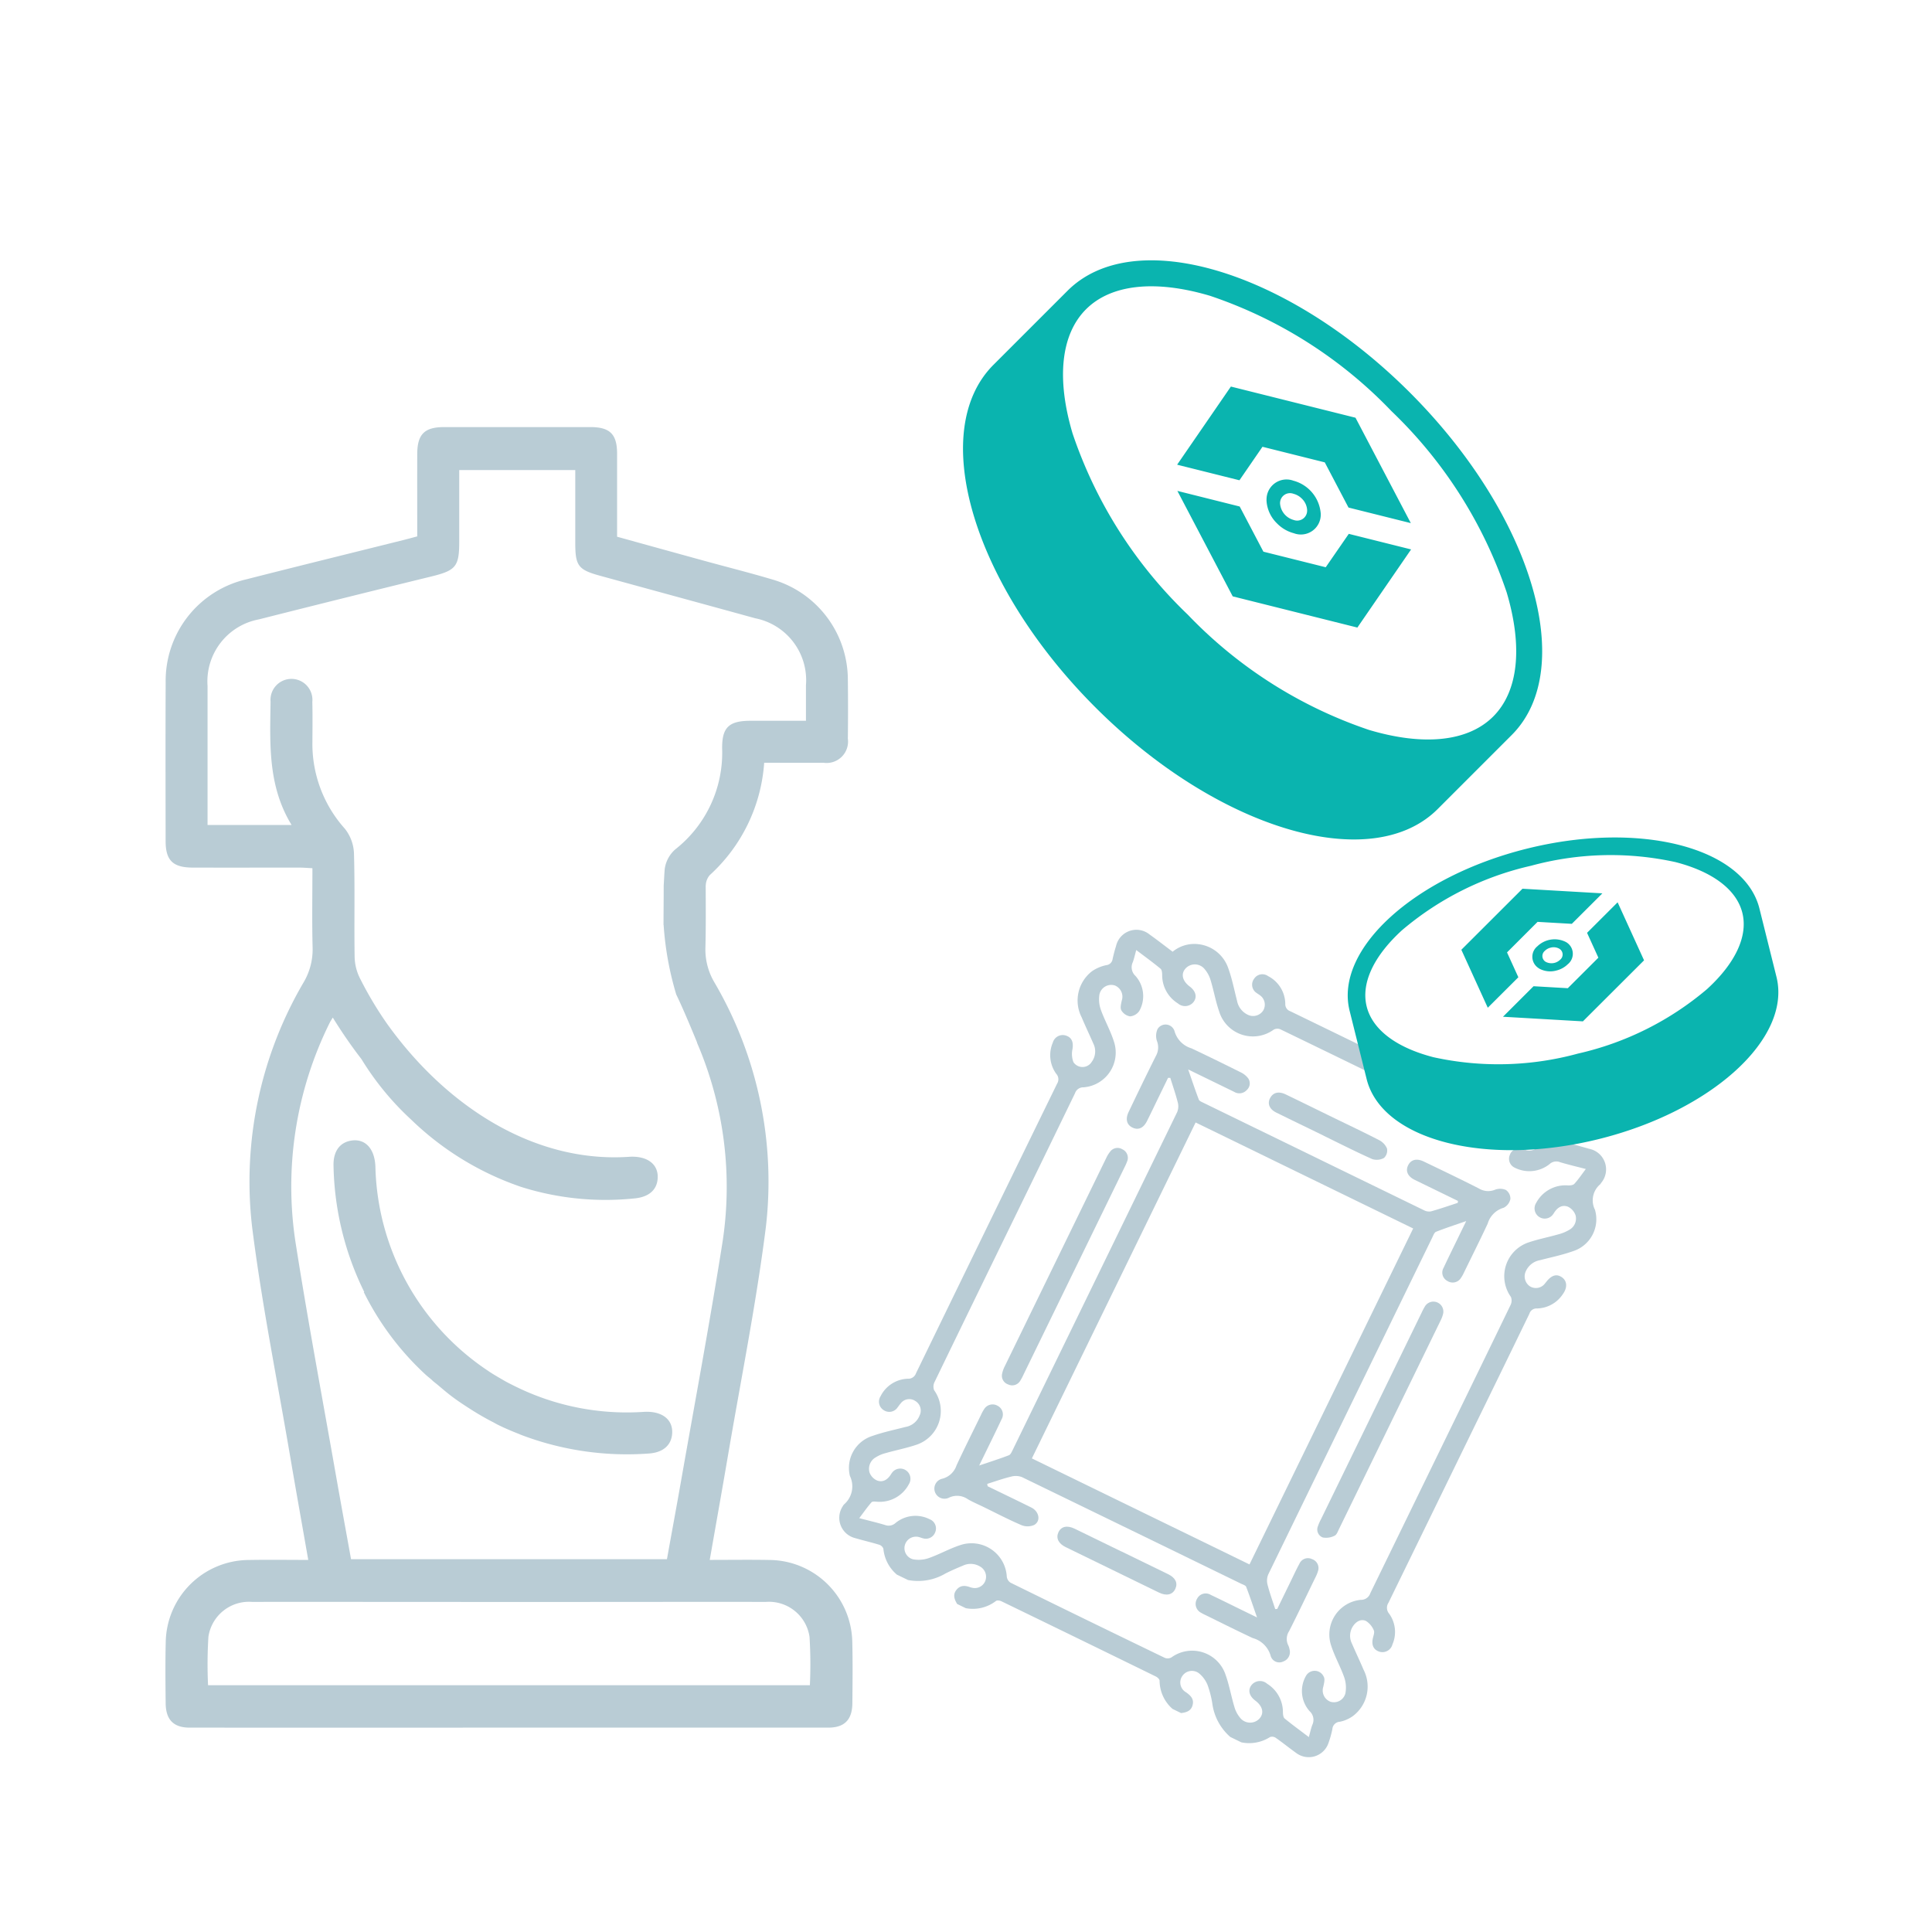 <svg id="figure_mint" xmlns="http://www.w3.org/2000/svg" xmlns:xlink="http://www.w3.org/1999/xlink" width="136" height="136" viewBox="0 0 136 136">
  <defs>
    <clipPath id="clip-path">
      <rect id="長方形_895" data-name="長方形 895" width="48.37" height="91.551" fill="#b9ccd5"/>
    </clipPath>
  </defs>
  <rect id="長方形_892" data-name="長方形 892" width="136" height="136" fill="none"/>
  <g id="グループ_2027" data-name="グループ 2027" transform="translate(-835.779 -3035.068)">
    <g id="グループ_2030" data-name="グループ 2030" transform="translate(847.425 3065.132)">
      <g id="グループ_2029" data-name="グループ 2029" clip-path="url(#clip-path)">
        <path id="パス_39878" data-name="パス 39878" d="M11.112,48.8a19.949,19.949,0,0,0,4.351,5.811c.14.129.286.236.425.36.025.021.045.046.068.067.129.115.265.212.394.323.319.267.635.541.962.786.383.29.78.552,1.178.809a19.907,19.907,0,0,0,1.753,1.018c.09.046.175.1.266.145.5.252,1.022.47,1.544.676.032.012.061.028.092.041v0a20.959,20.959,0,0,0,9.02,1.33c1.018-.065,1.6-.585,1.656-1.4.072-1.009-.732-1.617-2.023-1.531a17.715,17.715,0,0,1-9.112-1.841c-.176-.088-.354-.174-.527-.269-.142-.076-.282-.161-.421-.242-.236-.137-.472-.274-.7-.421-.062-.04-.122-.083-.184-.124a17.759,17.759,0,0,1-7.921-14.325c-.032-1.295-.711-2.039-1.711-1.874-.8.133-1.267.757-1.238,1.778A20.936,20.936,0,0,0,11.15,48.8Z" transform="translate(2.848 12.089)" fill="#b9ccd5"/>
        <path id="パス_39879" data-name="パス 39879" d="M48.349,85.5a5.882,5.882,0,0,0-5.807-5.752c-1.378-.026-2.757-.005-4.227-.005.436-2.491.863-4.876,1.27-7.264.915-5.391,2-10.76,2.683-16.18a27.735,27.735,0,0,0-3.626-17.213,4.545,4.545,0,0,1-.632-2.431c.038-1.448.026-2.906.02-4.39h.005a1.173,1.173,0,0,1,.283-.728,11.784,11.784,0,0,0,3.829-7.908c1.42,0,2.8.012,4.179,0a1.508,1.508,0,0,0,1.711-1.7q.026-2.077,0-4.153a7.352,7.352,0,0,0-5.344-7.057c-1.588-.472-3.2-.876-4.8-1.316q-3.047-.838-6.1-1.686c0-2,0-3.909,0-5.815C31.8.507,31.3,0,29.915,0Q27.454,0,24.994,0h0q-2.685,0-5.369,0c-1.392,0-1.891.5-1.9,1.884-.005,1.906,0,3.811,0,5.809-.365.1-.66.179-.956.254-3.693.922-7.391,1.83-11.079,2.771A7.331,7.331,0,0,0,.016,17.978C0,21.7.008,25.423.013,29.145c0,1.365.516,1.861,1.916,1.864,2.492.005,4.983,0,7.474,0,.3,0,.593.026.943.043,0,1.915-.034,3.758.014,5.6a4.556,4.556,0,0,1-.631,2.431A27.727,27.727,0,0,0,6.1,56.3c.681,5.42,1.768,10.789,2.683,16.18.407,2.388.834,4.773,1.27,7.264-1.47,0-2.849-.021-4.227.005A5.882,5.882,0,0,0,.021,85.5C-.013,86.945,0,88.391.016,89.836c.011,1.154.549,1.714,1.693,1.714q10.835.006,21.669,0h1.617q10.833,0,21.667,0c1.143,0,1.682-.56,1.693-1.714.014-1.445.029-2.891-.005-4.336M9.169,57.464A25.928,25.928,0,0,1,11.559,41.94c.047-.1.112-.192.221-.375A34.005,34.005,0,0,0,13.8,44.494a19.965,19.965,0,0,0,3.489,4.249,20.754,20.754,0,0,0,7.687,4.722l.017.008v0a19.74,19.74,0,0,0,8,.826c1.017-.088,1.6-.585,1.656-1.4.072-1.01-.731-1.617-2.023-1.531-6.615.447-12.8-3.488-16.989-9.314a25.661,25.661,0,0,1-1.963-3.289,3.525,3.525,0,0,1-.357-1.482c-.037-2.43.025-4.86-.046-7.288a2.968,2.968,0,0,0-.643-1.725A8.937,8.937,0,0,1,10.345,22.2c.005-.952.017-1.907-.005-2.86a1.476,1.476,0,1,0-2.94-.012c-.04,2.948-.207,5.919,1.479,8.68H2.964V22.277c0-1.353,0-2.705,0-4.059a4.441,4.441,0,0,1,3.613-4.681Q12.647,12,18.729,10.514c1.716-.423,1.951-.7,1.952-2.442V3.024h8.168V8.141c0,1.623.2,1.9,1.748,2.325,3.641,1,7.284,1.99,10.923,2.993a4.442,4.442,0,0,1,3.568,4.715c0,.794,0,1.588,0,2.5-1.341,0-2.62,0-3.9,0-1.525,0-2.017.466-2,1.96a8.65,8.65,0,0,1-3.3,7.093,2.242,2.242,0,0,0-.742,1.382c-.033.385-.047.771-.072,1.155,0,.929-.011,1.857-.013,2.786l.008,0a22.059,22.059,0,0,0,.888,4.891c.586,1.205,1.466,3.379,1.466,3.379l0,.026A25.668,25.668,0,0,1,39.2,57.464c-.873,5.523-1.9,11.021-2.87,16.528-.333,1.9-.685,3.8-1.027,5.7H13.065c-.342-1.9-.693-3.8-1.027-5.7-.967-5.507-2-11-2.869-16.528m36.2,31.1H3a31.194,31.194,0,0,1,.025-3.408A2.884,2.884,0,0,1,6.108,82.7c3.688-.009,7.376,0,11.065,0q3.1,0,6.2.005h1.617q3.1,0,6.2-.005c3.689,0,7.377-.007,11.065,0a2.887,2.887,0,0,1,3.085,2.462,31.534,31.534,0,0,1,.024,3.408" fill="#b9ccd5"/>
      </g>
    </g>
  </g>
  <g id="グループ_2031" data-name="グループ 2031" transform="matrix(0.899, 0.438, -0.438, 0.899, 577.557, -3195.15)">
    <path id="パス_39880" data-name="パス 39880" d="M6.569,49.336a2.72,2.72,0,0,1-1.655-1.225.467.467,0,0,0-.393-.12c-.585.093-1.164.228-1.749.327a1.473,1.473,0,0,1-1.736-1.644.708.708,0,0,1,.021-.143,1.677,1.677,0,0,0-.5-1.988A2.36,2.36,0,0,1,.749,41.31c.563-.568,1.2-1.062,1.811-1.583A1.3,1.3,0,0,0,3.1,38.556a.785.785,0,0,0-.721-.776.756.756,0,0,0-.851.618c-.033.107-.043.22-.069.329a.7.7,0,0,1-.788.608.7.7,0,0,1-.634-.772A2.222,2.222,0,0,1,1.227,36.6a.57.57,0,0,0,.344-.595q-.012-11.342,0-22.685a.571.571,0,0,0-.355-.588A2.23,2.23,0,0,1,.035,10.866a.724.724,0,0,1,.6-.852c.437-.067.7.173.845.658a1.617,1.617,0,0,0,.46.79.765.765,0,0,0,1.151-.588,1.236,1.236,0,0,0-.463-1.2c-.513-.438-1.041-.857-1.547-1.3A2.6,2.6,0,0,1,.316,5.131a2.791,2.791,0,0,1,.714-.82.492.492,0,0,0,.214-.567c-.076-.311-.14-.627-.186-.943A1.469,1.469,0,0,1,2.834,1.039c.647.108,1.29.245,1.98.378A2.4,2.4,0,0,1,6.226.141,2.519,2.519,0,0,1,8.854.756C9.415,1.3,9.891,1.935,10.4,2.533a1.365,1.365,0,0,0,1.073.554.847.847,0,0,0,.882-.721.807.807,0,0,0-.7-.889c-.078-.018-.16-.019-.238-.037a.694.694,0,0,1-.613-.828.688.688,0,0,1,.8-.595,2.223,2.223,0,0,1,1.943,1.22.525.525,0,0,0,.557.318q5.948-.009,11.9,0a.521.521,0,0,0,.558-.317,2.227,2.227,0,0,1,1.8-1.214c.52-.069.885.168.948.588.067.446-.178.737-.71.842-.65.128-.976.548-.819,1.056A.924.924,0,0,0,29.059,3a2.071,2.071,0,0,0,.679-.508c.422-.462.8-.965,1.21-1.436A2.625,2.625,0,0,1,34.277.329a8.574,8.574,0,0,1,1.159,1.062c.513-.1,1.153-.233,1.8-.342a1.478,1.478,0,0,1,1.819,1.8.564.564,0,0,1-.013.1,1.477,1.477,0,0,0,.452,1.775,2.36,2.36,0,0,1-.118,3.306c-.561.57-1.2,1.062-1.81,1.584a1.345,1.345,0,0,0-.551,1.121.846.846,0,0,0,.716.839.8.8,0,0,0,.876-.656c.013-.046.023-.094.033-.141q.191-.9.894-.751c.418.091.625.491.529,1.035a2.234,2.234,0,0,1-1.2,1.7.522.522,0,0,0-.312.563q.009,4.648,0,9.3,0,6.671-.007,13.341a.641.641,0,0,0,.385.669,2.2,2.2,0,0,1,1.151,1.837.729.729,0,0,1-.583.862c-.435.073-.733-.161-.846-.647-.043-.185-.061-.432-.185-.53a1.427,1.427,0,0,0-.773-.349c-.367-.005-.593.3-.66.659a1.221,1.221,0,0,0,.454,1.2c.511.44,1.04.859,1.546,1.3A2.594,2.594,0,0,1,39.8,44.2a2.361,2.361,0,0,1-.671.794.554.554,0,0,0-.241.686,6.886,6.886,0,0,1,.188,1.04,1.467,1.467,0,0,1-1.69,1.6c-.6-.1-1.2-.24-1.8-.336a.466.466,0,0,0-.392.121,2.727,2.727,0,0,1-1.656,1.224h-.867a3.785,3.785,0,0,1-2.169-1.564,6.956,6.956,0,0,0-.871-1.024,2.06,2.06,0,0,0-.9-.474.815.815,0,0,0-.976.7.793.793,0,0,0,.74.9c.371.063.7.16.8.568.112.436-.143.691-.475.9H28.15a2.669,2.669,0,0,1-1.686-1.384c-.039-.087-.23-.151-.351-.152q-6.056-.012-12.112,0c-.121,0-.312.065-.351.152a2.669,2.669,0,0,1-1.686,1.384H11.29c-.33-.209-.587-.463-.475-.9.105-.409.426-.529.8-.563a.464.464,0,0,0,.094-.021.791.791,0,0,0,.649-.833.824.824,0,0,0-.791-.76,1.266,1.266,0,0,0-1.1.478c-.3.338-.591.677-.861,1.034a3.784,3.784,0,0,1-2.168,1.564ZM37.663,2.427c-.681.137-1.259.269-1.843.363a.7.7,0,0,0-.606.446,2.279,2.279,0,0,1-2.089,1.3.69.69,0,0,1-.708-.655.674.674,0,0,1,.542-.749c.091-.027.19-.031.284-.051a.834.834,0,0,0,.745-.9.823.823,0,0,0-.986-.7,2.149,2.149,0,0,0-.967.55c-.542.545-.981,1.192-1.526,1.732a2.482,2.482,0,0,1-4.008-.53.553.553,0,0,0-.4-.228q-6.045-.018-12.09,0a.55.55,0,0,0-.4.229A2.485,2.485,0,0,1,9.6,3.763c-.533-.53-.978-1.148-1.491-1.7a2.125,2.125,0,0,0-.722-.527.886.886,0,0,0-1.24.547c-.137.489.18.881.815,1.007.526.1.8.422.731.835a.763.763,0,0,1-.948.6A2.337,2.337,0,0,1,4.864,3.2c-.067-.13-.173-.307-.291-.335C3.9,2.7,3.209,2.581,2.46,2.432c.062.341.127.6.155.87a.832.832,0,0,0,.6.794A2.135,2.135,0,0,1,4.531,6.2a.891.891,0,0,1-.419.621.886.886,0,0,1-.737-.115c-.162-.113-.218-.408-.275-.634a.851.851,0,0,0-.913-.737A.849.849,0,0,0,1.5,6.378a2.2,2.2,0,0,0,.554.918c.573.56,1.245,1.019,1.8,1.6a2.454,2.454,0,0,1-.5,3.85.606.606,0,0,0-.354.636q.012,6,.005,11.993c0,3.532,0,7.064.01,10.6a.71.71,0,0,0,.225.543,2.507,2.507,0,0,1,.545,4.014c-.525.516-1.118.963-1.668,1.455a2.413,2.413,0,0,0-.5.576.925.925,0,0,0,.082,1.162.991.991,0,0,0,.716.265c.461-.048.653-.413.69-.856a.325.325,0,0,1,.009-.047.717.717,0,1,1,1.426.16,2.323,2.323,0,0,1-1.462,2.083c-.126.052-.318.114-.344.208-.119.436-.189.885-.288,1.385.683-.137,1.261-.269,1.845-.363a.72.72,0,0,0,.6-.449,2.207,2.207,0,0,1,2.042-1.29.694.694,0,0,1,.755.656.7.7,0,0,1-.6.758c-.078.019-.159.021-.238.037a.81.81,0,1,0,.252,1.6,2.159,2.159,0,0,0,.965-.555c.564-.568,1.023-1.241,1.6-1.8a2.486,2.486,0,0,1,3.919.559.591.591,0,0,0,.42.266q6.045.022,12.09,0a.551.551,0,0,0,.4-.233,2.48,2.48,0,0,1,3.975-.554c.548.537,1,1.168,1.524,1.734a2.057,2.057,0,0,0,.678.51.9.9,0,0,0,1.282-.541c.133-.491-.182-.875-.821-1-.522-.1-.8-.424-.723-.84a.762.762,0,0,1,.951-.592,2.352,2.352,0,0,1,1.884,1.327c.068.13.173.3.291.332.677.161,1.363.283,2.109.431-.063-.346-.13-.609-.155-.875a.826.826,0,0,0-.6-.791,2.132,2.132,0,0,1-1.313-2.106.7.7,0,0,1,1.159-.5c.161.114.215.41.272.636a.849.849,0,0,0,.916.732.834.834,0,0,0,.685-1,2.218,2.218,0,0,0-.561-.963c-.569-.563-1.243-1.022-1.8-1.6a2.45,2.45,0,0,1,.458-3.822.678.678,0,0,0,.393-.711Q37.1,29.389,37.1,22.863c0-3.163,0-6.326-.01-9.489a.707.707,0,0,0-.227-.542,2.508,2.508,0,0,1-.541-4.015c.5-.493,1.07-.92,1.595-1.392a2.891,2.891,0,0,0,.571-.639.9.9,0,0,0-.058-1.121,1.048,1.048,0,0,0-.743-.3c-.461.04-.652.412-.689.855a.344.344,0,0,1-.009.047.717.717,0,1,1-1.426-.16,2.334,2.334,0,0,1,1.461-2.086c.143-.061.329-.172.367-.3.117-.393.173-.8.269-1.294" transform="translate(978.946 3147.925)" fill="#b9ccd5"/>
    <path id="パス_39885" data-name="パス 39885" d="M22.267,53.576c1.14,0,2.279-.009,3.418,0,.625.007,1.031.566.713,1.019a1.155,1.155,0,0,1-.8.4c-.977.048-1.958.019-2.937.019-.418,0-.836.023-1.252-.006a1.314,1.314,0,0,0-1.227.465.713.713,0,1,1-1.01-.985,1.428,1.428,0,0,0,.478-1.272c-.024-1.316-.009-2.633-.007-3.95a2.7,2.7,0,0,1,.018-.432.7.7,0,0,1,.751-.657.685.685,0,0,1,.668.735c.015,1.011.007,2.023.008,3.035,0,.153,0,.307,0,.579.58-.574,1.086-1.055,1.562-1.564.088-.094.079-.3.079-.455q0-13.224-.008-26.447a1.063,1.063,0,0,0-.251-.624c-.391-.463-.823-.891-1.239-1.333l-.143.067v1.554c0,.61.006,1.221,0,1.831-.007.548-.257.849-.7.859-.457.011-.74-.3-.744-.871-.01-1.461-.017-2.923,0-4.384a1.23,1.23,0,0,0-.388-.971,1.149,1.149,0,0,1-.336-.783.659.659,0,0,1,1.159-.366,1.756,1.756,0,0,0,1.586.541c1.284-.015,2.569-.011,3.853,0a1.441,1.441,0,0,1,.643.144.625.625,0,0,1,.282.794.7.7,0,0,1-.741.5h-3.6c.592.588,1.09,1.1,1.607,1.583.075.07.243.057.368.057q8.647,0,17.294,0a.769.769,0,0,0,.476-.148c.49-.437.953-.9,1.426-1.358l-.044-.131H42.55c-.9,0-1.8,0-2.7,0-.565,0-.881-.277-.873-.732.008-.435.315-.7.858-.708,1.445-.009,2.89-.019,4.335.006a1.254,1.254,0,0,0,1.056-.416,1.013,1.013,0,0,1,.7-.321.747.747,0,0,1,.558.423.886.886,0,0,1-.154.771,1.648,1.648,0,0,0-.52,1.5c.02,1.268.007,2.537.006,3.805a2.517,2.517,0,0,1-.022.432.686.686,0,0,1-.77.63.664.664,0,0,1-.644-.707c-.013-.963-.007-1.927-.009-2.89,0-.206,0-.413,0-.773-.588.592-1.1,1.085-1.578,1.607-.087.094-.063.3-.063.461q0,13.2.009,26.4a1.128,1.128,0,0,0,.269.664c.388.458.823.877,1.24,1.311l.123-.072q0-1.121,0-2.241c0-.434-.011-.868.01-1.3a.656.656,0,0,1,.664-.685.664.664,0,0,1,.742.6,2.47,2.47,0,0,1,.028.479c0,1.4.014,2.794-.008,4.191a.993.993,0,0,0,.384.919,1.007,1.007,0,0,1,.2.21.7.7,0,0,1-.017.964.632.632,0,0,1-.983.023,1.8,1.8,0,0,0-1.674-.561c-1.22.018-2.441.006-3.661,0a3,3,0,0,1-.385-.009.7.7,0,0,1-.686-.771.677.677,0,0,1,.743-.659c.851-.01,1.7,0,2.553,0h1.074c-.6-.593-1.1-1.108-1.63-1.6-.083-.077-.278-.043-.421-.043q-8.574,0-17.149.011a1.223,1.223,0,0,0-.7.3c-.452.373-.865.794-1.293,1.2l.1.135m1.941-3.125h17.04V24.144H24.208Z" transform="translate(966.271 3135.294)" fill="#b9ccd5"/>
    <path id="パス_39886" data-name="パス 39886" d="M22.66,56.274q0,4.042,0,8.084a3.819,3.819,0,0,1-.018.528.653.653,0,0,1-.646.6.644.644,0,0,1-.72-.506,2.025,2.025,0,0,1-.059-.522q0-8.18,0-16.36a2.093,2.093,0,0,1,.05-.475.648.648,0,0,1,.7-.537.659.659,0,0,1,.678.621,3.716,3.716,0,0,1,.016.48q0,4.042,0,8.084" transform="translate(964.701 3116.308)" fill="#b9ccd5"/>
    <path id="パス_39887" data-name="パス 39887" d="M96.484,56.294q0-4.042,0-8.084a4.335,4.335,0,0,1,.013-.48.7.7,0,0,1,1.39-.075,2.2,2.2,0,0,1,.04.477q0,8.155,0,16.311c0,.19.028.438-.076.558a1.312,1.312,0,0,1-.688.472.6.6,0,0,1-.658-.568,3.244,3.244,0,0,1-.021-.528q0-4.042,0-8.084" transform="translate(914.161 3116.306)" fill="#b9ccd5"/>
    <path id="パス_39888" data-name="パス 39888" d="M51.7,22.6c-1.234,0-2.468.006-3.7,0-.574,0-.892-.324-.833-.807.049-.4.347-.63.876-.633,1.234-.007,2.468,0,3.7,0,1.2,0,2.4-.016,3.606.013a1.192,1.192,0,0,1,.764.288.72.72,0,0,1,.1.689,1.043,1.043,0,0,1-.713.435c-1.265.043-2.532.02-3.8.02" transform="translate(947.28 3133.725)" fill="#b9ccd5"/>
    <path id="パス_39889" data-name="パス 39889" d="M51.708,124.625c1.218,0,2.436,0,3.655,0,.578,0,.9.252.911.7.014.46-.323.745-.918.746q-3.655.007-7.309,0c-.57,0-.9-.269-.914-.706-.012-.461.322-.735.921-.736,1.218,0,2.436,0,3.655,0" transform="translate(947.299 3064.245)" fill="#b9ccd5"/>
  </g>
  <g id="グループ_2032" data-name="グループ 2032" transform="translate(61.465 12)">
    <g id="グループ_2024" data-name="グループ 2024" transform="translate(22.149) rotate(45)">
      <path id="合体_65" data-name="合体 65" d="M0,19.347v-7.37C0,5.373,9.919,0,22.111,0S44.223,5.373,44.223,11.977v7.37c0,6.6-9.919,11.977-22.111,11.977S0,25.95,0,19.347ZM7.353,5.128C3.8,7.053,1.843,9.486,1.843,11.977S3.8,16.9,7.353,18.826a31.641,31.641,0,0,0,14.758,3.285A31.647,31.647,0,0,0,36.87,18.826c3.554-1.925,5.511-4.358,5.511-6.849S40.423,7.053,36.87,5.128A31.658,31.658,0,0,0,22.111,1.842,31.653,31.653,0,0,0,7.353,5.128ZM15.43,16.469l3.879-2.325,3.429,1.068,3.877-2.327L26.1,10.075l3.877-2.327,1.215,6.564-7.758,4.652ZM12.9,8.612,20.654,3.96l8,2.493L24.777,8.78,21.347,7.712,17.47,10.037l.521,2.813-3.877,2.327Zm7.43,3.882a1.881,1.881,0,0,1-.153-.169,1.407,1.407,0,0,1,.521-2.139,2.6,2.6,0,0,1,3.006.284,1.4,1.4,0,0,1-.368,2.308,2.57,2.57,0,0,1-1.318.349A2.418,2.418,0,0,1,20.327,12.494Zm1.026-1.662a.7.7,0,0,0-.186,1.154,1.3,1.3,0,0,0,1.5.139.7.7,0,0,0,.26-1.066c-.023-.028-.048-.056-.076-.085a1.21,1.21,0,0,0-.844-.316A1.289,1.289,0,0,0,21.354,10.833Z" transform="translate(0 0)" fill="#0ab4af"/>
    </g>
    <g id="グループ_2025" data-name="グループ 2025" transform="translate(31.59 51.337) rotate(-14)">
      <path id="合体_65-2" data-name="合体 65" d="M0,13.008V8.053C0,3.613,6.669,0,14.867,0S29.733,3.613,29.733,8.053v4.955c0,4.44-6.669,8.053-14.867,8.053S0,17.448,0,13.008Zm4.944-9.56C2.555,4.742,1.239,6.378,1.239,8.053s1.316,3.31,3.705,4.605a21.274,21.274,0,0,0,9.922,2.209,21.277,21.277,0,0,0,9.922-2.209c2.389-1.295,3.705-2.93,3.705-4.605s-1.316-3.31-3.705-4.605a21.284,21.284,0,0,0-9.922-2.209A21.281,21.281,0,0,0,4.944,3.448Zm5.43,7.626L12.982,9.51l2.306.718,2.607-1.564-.349-1.89,2.607-1.564.817,4.413L15.754,12.75ZM8.671,5.79l5.215-3.128,5.379,1.676L16.658,5.9l-2.306-.718L11.746,6.748l.35,1.891L9.489,10.2Zm5,2.61a1.235,1.235,0,0,1-.1-.114.946.946,0,0,1,.35-1.438,1.748,1.748,0,0,1,2.021.191.945.945,0,0,1-.248,1.552,1.728,1.728,0,0,1-.886.235A1.626,1.626,0,0,1,13.667,8.4Zm.69-1.117a.473.473,0,0,0-.125.776.876.876,0,0,0,1.012.094.471.471,0,0,0,.175-.717c-.016-.019-.032-.038-.051-.057a.813.813,0,0,0-.568-.213A.867.867,0,0,0,14.357,7.283Z" transform="translate(0 0)" fill="#0ab4af"/>
    </g>
  </g>
</svg>
